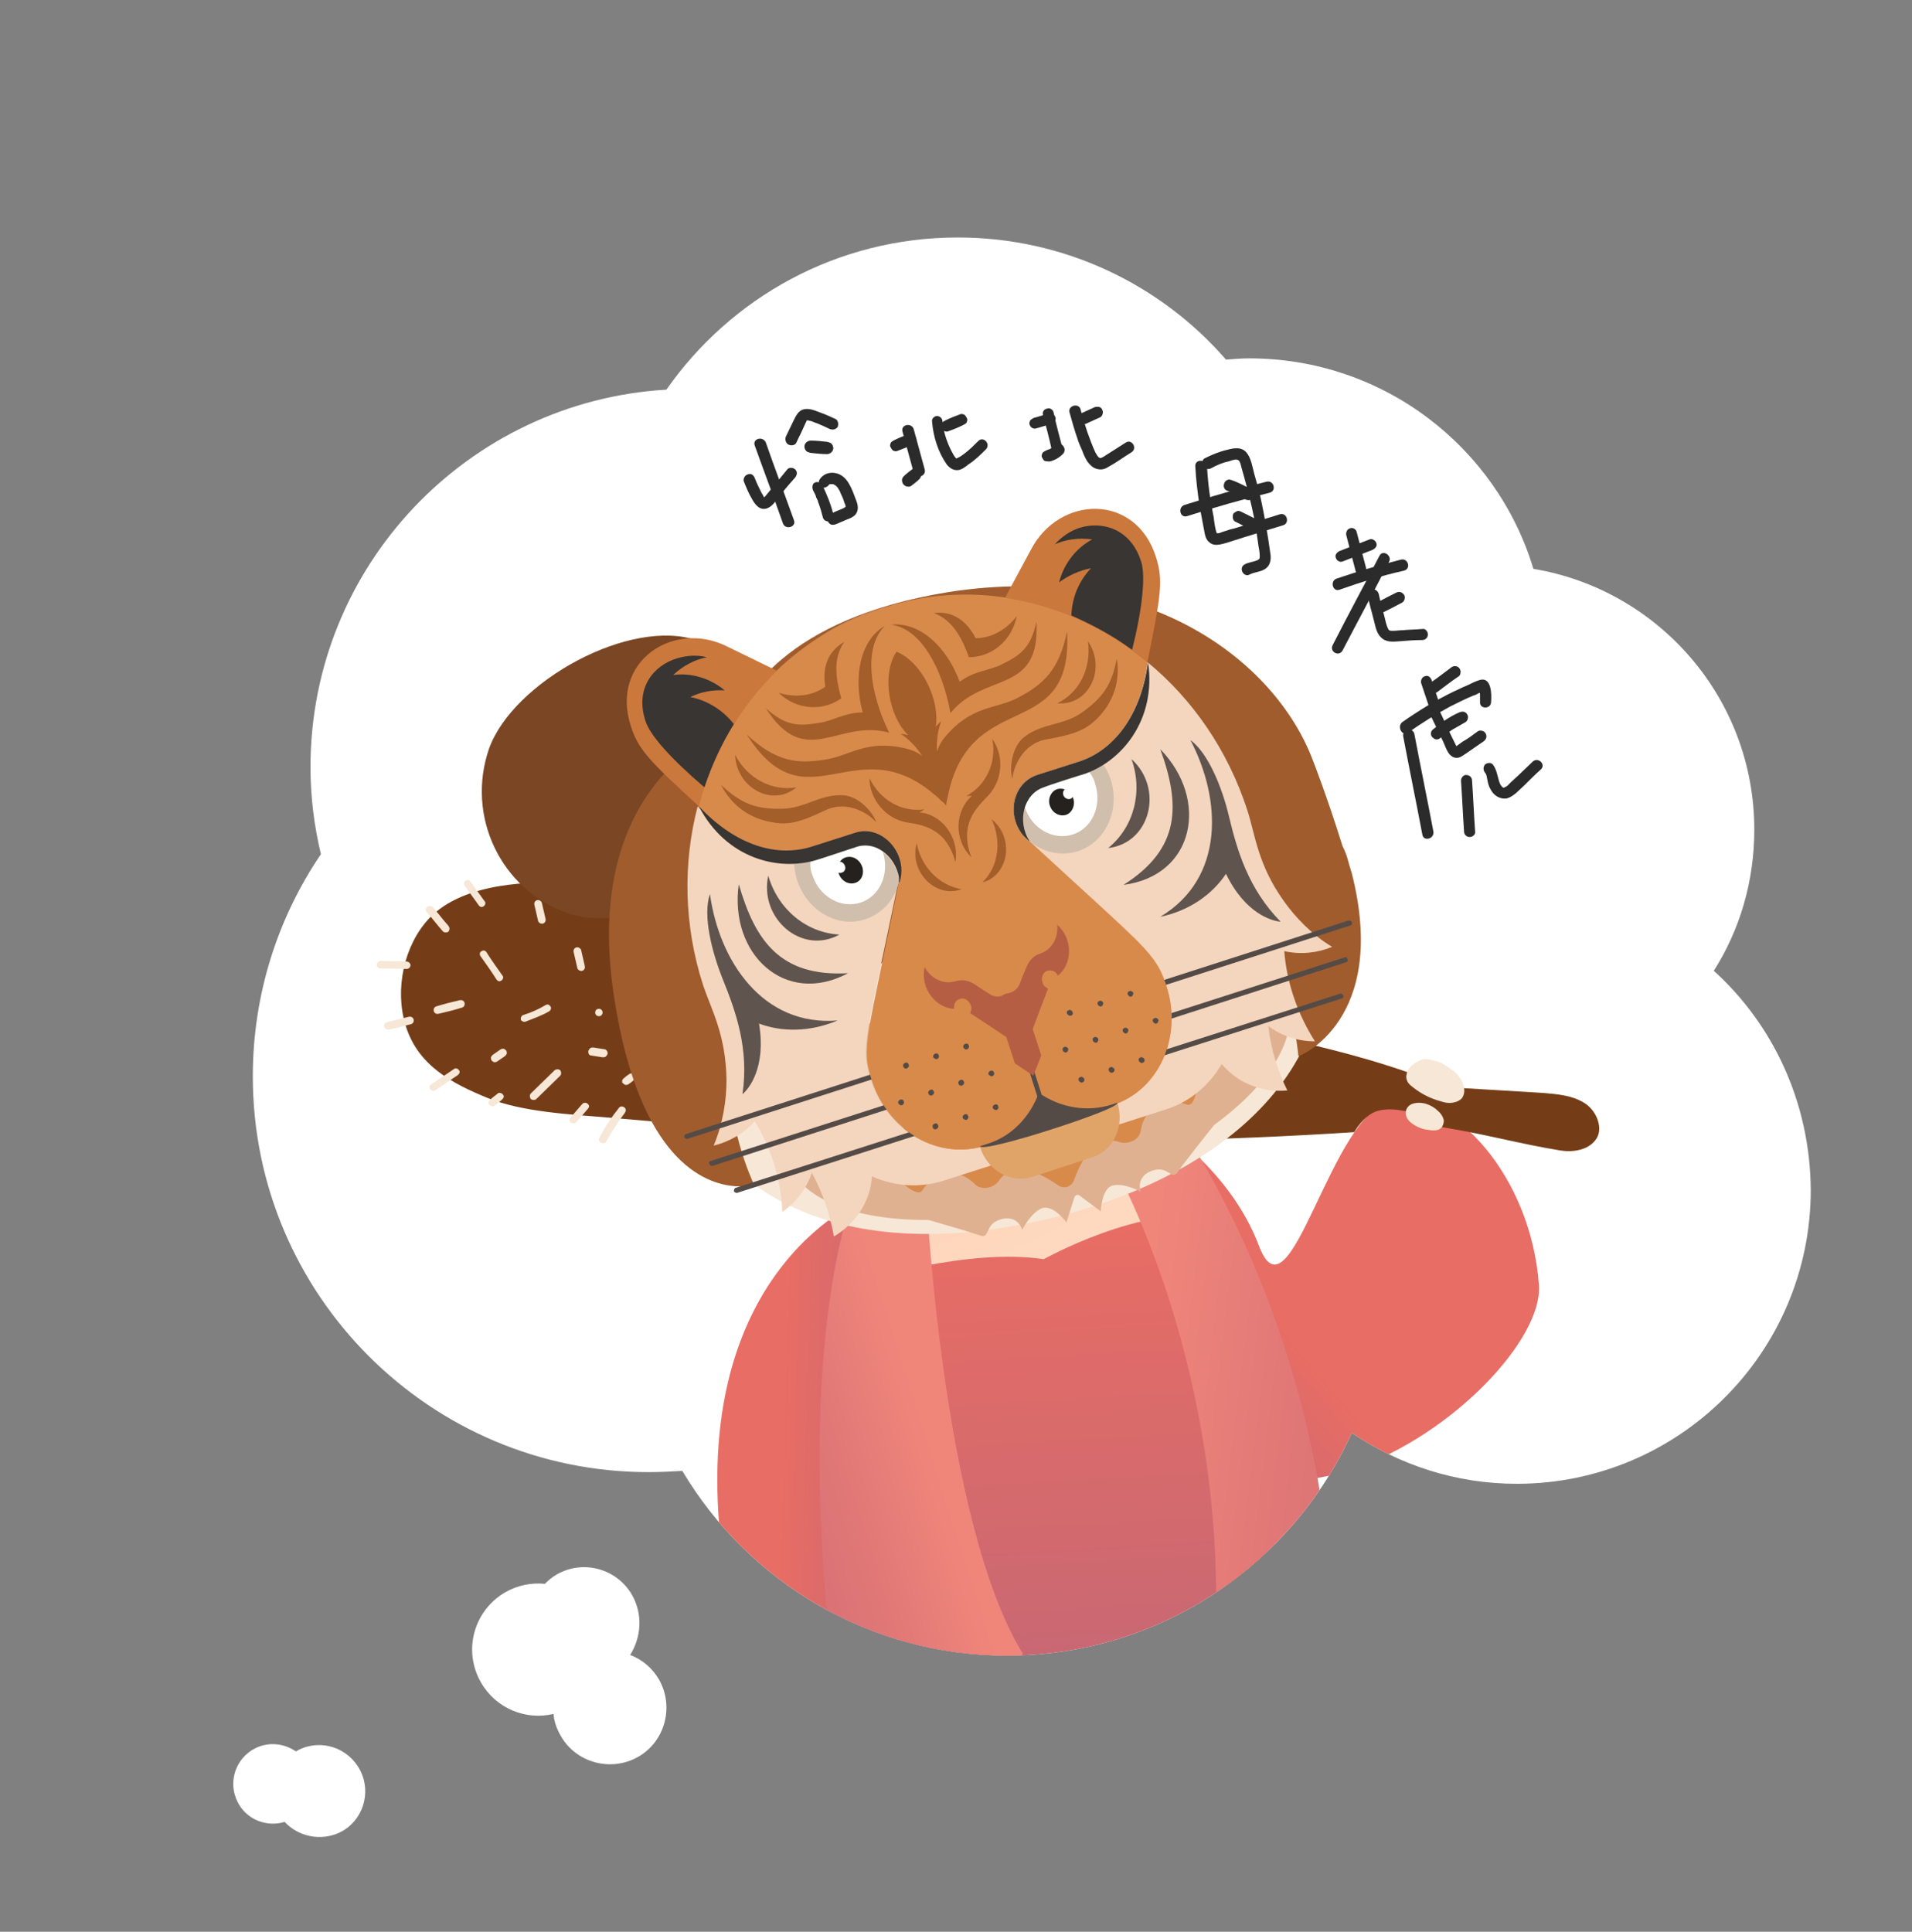 <?xml version="1.0" encoding="utf-8"?>
<!-- Generator: Adobe Illustrator 24.3.0, SVG Export Plug-In . SVG Version: 6.00 Build 0)  -->
<svg version="1.1" id="圖層_5" xmlns="http://www.w3.org/2000/svg" xmlns:xlink="http://www.w3.org/1999/xlink" x="0px" y="0px"
	 viewBox="0 0 311.6 314.8" style="enable-background:new 0 0 311.6 314.8;" xml:space="preserve">
<rect x="0" y="0" width="311.6" height="314.8" fill="#808080" stroke="none"/>
<style type="text/css">
	.st0{clip-path:url(#XMLID_2_);fill:url(#SVGID_1_);}
	.st1{clip-path:url(#XMLID_2_);fill:url(#SVGID_2_);}
	.st2{clip-path:url(#XMLID_2_);}
	.st3{clip-path:url(#XMLID_2_);fill:url(#XMLID_5_);}
	.st4{clip-path:url(#XMLID_2_);fill:url(#SVGID_3_);}
	.st5{clip-path:url(#XMLID_2_);fill:url(#SVGID_4_);}
	.st6{fill:url(#SVGID_5_);}
	.st7{fill:#753D17;}
	.st8{fill:#F7E7D6;}
	.st9{clip-path:url(#SVGID_7_);fill:#E0B190;}
	.st10{clip-path:url(#SVGID_7_);fill:#D88A4B;}
	.st11{clip-path:url(#SVGID_7_);}
	.st12{clip-path:url(#SVGID_7_);fill:#E5D5C5;}
	.st13{clip-path:url(#SVGID_7_);fill:#E0A469;}
	.st14{clip-path:url(#SVGID_7_);fill:#544B47;}
	.st15{clip-path:url(#SVGID_7_);fill:#CB783C;}
	.st16{clip-path:url(#SVGID_7_);fill:#383532;}
	.st17{clip-path:url(#SVGID_7_);fill:#D0BFAD;}
	.st18{clip-path:url(#SVGID_7_);fill:#FFFFFF;}
	.st19{clip-path:url(#SVGID_7_);fill:#24211F;}
	.st20{clip-path:url(#SVGID_7_);fill:#263C5B;}
	.st21{clip-path:url(#SVGID_7_);fill:#5F554E;}
	.st22{clip-path:url(#SVGID_7_);fill:#A45E29;}
	.st23{clip-path:url(#SVGID_7_);fill:#B65E43;}
	.st24{fill:#FFFFFF;}
	.st25{fill:#2B2B2B;}
</style>
<g>
	<g>
		<defs>
			<path id="XMLID_134_" d="M279.3,158.2c4.2-6.6,6.6-14.5,6.6-23c0-21.4-15.6-39.1-36-42.5c-6-19.9-24.5-34.3-46.3-34.3
				c-1.3,0-2.5,0.1-3.8,0.2c-10.6-12.2-26.3-19.9-43.7-19.9c-19.7,0-37,9.8-47.5,24.8c-32.3,1.9-58,28.7-58,61.5
				c0,4.9,0.6,9.6,1.7,14.2c-7,10.3-11.1,22.8-11.1,36.2c0,35.6,28.9,64.5,64.5,64.5c1.9,0,3.7-0.1,5.5-0.2
				c10.7,18,30.4,30.1,52.9,30.1c25,0,46.5-14.9,56.2-36.3c7.7,5.2,16.9,8.3,26.9,8.3c26.4,0,47.9-21.4,47.9-47.9
				C295,179.6,288.9,166.9,279.3,158.2z"/>
		</defs>
		<use xlink:href="#XMLID_134_"  style="overflow:visible;fill:#FFFFFF;"/>
		<clipPath id="XMLID_2_">
			<use xlink:href="#XMLID_134_"  style="overflow:visible;"/>
		</clipPath>
		
			<linearGradient id="SVGID_1_" gradientUnits="userSpaceOnUse" x1="108.031" y1="137.227" x2="118.751" y2="115.138" gradientTransform="matrix(0.912 0.409 -0.409 0.912 144.19 58.516)">
			<stop  offset="0" style="stop-color:#C96873"/>
			<stop  offset="1" style="stop-color:#E86D64"/>
		</linearGradient>
		<path class="st0" d="M187.7,182.6c0,0,12.5,7.2,17.5,20.5c5.1,13.3,11.7-22.2,21.7-23.7c10-1.6,22.6,12.3,23.9,30
			c1.3,17.7-59.2,62.3-65.8-1L187.7,182.6z"/>
		<linearGradient id="SVGID_2_" gradientUnits="userSpaceOnUse" x1="145.167" y1="237.684" x2="127.625" y2="237.197">
			<stop  offset="0" style="stop-color:#C96873"/>
			<stop  offset="1" style="stop-color:#E86D64"/>
		</linearGradient>
		<path class="st1" d="M141.4,195.1c0,0-28.6,10.7-24,55.5c4.5,44.8,32.5,24.7,32.5,24.7L141.4,195.1z"/>
		<g class="st2">
			<defs>
				<path id="XMLID_136_" d="M139.7,195.8c0,0,2,34.3,3.3,39.8s3.1,17.8,35.4,11.7s26.2-22.6,26.2-22.6s-3.3-19.8-11-39.2
					L139.7,195.8z"/>
			</defs>
			
				<linearGradient id="XMLID_3_" gradientUnits="userSpaceOnUse" x1="231.946" y1="367.194" x2="230.322" y2="426.641" gradientTransform="matrix(0.886 -0.463 0.463 0.886 -214.205 -21.032)">
				<stop  offset="0" style="stop-color:#FFD6BB"/>
				<stop  offset="1" style="stop-color:#F7E7D6"/>
			</linearGradient>
			<use xlink:href="#XMLID_136_"  style="overflow:visible;fill:url(#XMLID_3_);"/>
			<clipPath id="XMLID_4_">
				<use xlink:href="#XMLID_136_"  style="overflow:visible;"/>
			</clipPath>
		</g>
		<linearGradient id="XMLID_5_" gradientUnits="userSpaceOnUse" x1="176.724" y1="268.973" x2="172.852" y2="200.234">
			<stop  offset="0" style="stop-color:#C96873"/>
			<stop  offset="1" style="stop-color:#E86D64"/>
		</linearGradient>
		<path id="XMLID_135_" class="st3" d="M140.5,208.8c0,0,17.2-5.5,29.6-3.6c0,0,16-9,28.1-6.9c0,0,9.2,51.1,10.9,61.6
			c1.8,10.5-60.3,16.3-60.3,16.3S141.2,233.8,140.5,208.8z"/>
		<linearGradient id="SVGID_3_" gradientUnits="userSpaceOnUse" x1="104.08" y1="253.792" x2="205.918" y2="221.632">
			<stop  offset="0" style="stop-color:#CC6573"/>
			<stop  offset="0.153" style="stop-color:#D26A74"/>
			<stop  offset="0.349" style="stop-color:#E27977"/>
			<stop  offset="0.477" style="stop-color:#F0867A"/>
		</linearGradient>
		<path class="st4" d="M150.9,193.7c0,0,2.5,54.2,15.8,75.8s0,0,0,0l-7.4,6.7l-23.8-6.7c0,0-6-44.2,3.2-73.7L150.9,193.7z"/>
		<linearGradient id="SVGID_4_" gradientUnits="userSpaceOnUse" x1="269.94" y1="240.829" x2="90.626" y2="218.902">
			<stop  offset="0" style="stop-color:#CC6573"/>
			<stop  offset="0.153" style="stop-color:#D26A74"/>
			<stop  offset="0.349" style="stop-color:#E27977"/>
			<stop  offset="0.477" style="stop-color:#F0867A"/>
		</linearGradient>
		<path class="st5" d="M180.5,188c0,0,17.3,29,17.7,71.3c0.4,42.3,0,0,0,0l2.1,7.2l10.2-9.3l5.4-8.3c0,0-2.9-32.6-22.3-63.5
			L180.5,188z"/>
	</g>
	
		<linearGradient id="SVGID_5_" gradientUnits="userSpaceOnUse" x1="120.002" y1="141.217" x2="120.002" y2="141.217" gradientTransform="matrix(0.985 0.17 -0.17 0.985 52.553 31.976)">
		<stop  offset="0" style="stop-color:#C96873"/>
		<stop  offset="1" style="stop-color:#E86D64"/>
	</linearGradient>
	<path class="st6" d="M146.8,191.6"/>
	<path class="st7" d="M258.3,179.8c-2-1.3-4.5-1.5-6.9-1.7c-4.7-0.3-8.5-0.5-13.3-0.8l-1,2.1c-1.7,0.8-4.9-1.2-4.9-1.2
		s-2.3-1.2-2.5-1.9c-0.2-0.7-0.1-1.5-0.1-1.5c-9.2-3.2-16.3-4.6-25.7-6.9c-18-4.3-36.1-8.6-54.1-12.9c-14.7-3.5-29.4-7-44.3-9.5
		c-8-1.4-16.1-2.4-24.1-1.1c-4.2,0.7-8.6,2.2-11.5,5.3c-4.1,4.4-5.6,11.6-3.8,17.4c2,6.6,7.7,9.5,13.3,11.8
		c5.6,2.3,13.5,2.7,19.5,3.2c43.1,3.8,78,5.2,121.8,2.4c0,0,1.4-2.6,3.6-3.4c3-1,7.1,0.7,7.1,0.7c3.1-0.2,3.7,1.9,3.7,1.9
		c6.9,1.1,12.5,2.7,19.3,3.8c2,0.3,4.4-0.1,5.6-1.7C261.4,184.1,260.3,181.1,258.3,179.8z"/>
	<g>
		<path class="st8" d="M232.6,184.1c-0.9-0.1-1.8-0.5-2.6-1.1s-1.2-1.6-0.7-2.4c0.5-0.9,1.8-1,2.8-0.8c0.8,0.2,1.6,0.6,2.2,1.2
			c0.5,0.4,0.9,1,1,1.6c0,0.6-0.3,1.3-0.9,1.5C233.7,184.3,233.2,184.2,232.6,184.1"/>
	</g>
	<g>
		<path class="st8" d="M234.2,173c-1.5-0.5-2.2-0.6-3.2,0c-1,0.6-1.6,1.1-1.8,2.2c-0.1,0.5,0.1,0.9,0.2,1.1c0.1,0.2,0.3,0.4,0.4,0.5
			c1.5,1.3,3.2,2.2,5.1,2.7c0.6,0.2,1.2,0.3,1.8,0.2s1.2-0.3,1.6-0.8c0.3-0.5,0.4-1,0.3-1.6c-0.2-1.2-0.9-2.2-1.9-2.9
			c-1-0.7-1.6-1.2-2.7-1.5"/>
	</g>
	<g>
		<g>
			<path class="st8" d="M89.8,143c0.3,1.1,0.6,2.2,0.9,3.3c0.1,0.3,0.4,0.5,0.8,0.4c0.3-0.1,0.5-0.4,0.4-0.8
				c-0.3-1.1-0.6-2.2-0.9-3.3c-0.1-0.3-0.4-0.5-0.8-0.4C89.9,142.3,89.7,142.7,89.8,143L89.8,143z"/>
		</g>
	</g>
	<g>
		<g>
			<path class="st8" d="M75.7,144.3c0.8,1.1,1.5,2.1,2.3,3.2c0.2,0.3,0.5,0.4,0.8,0.2c0.3-0.2,0.4-0.6,0.2-0.8
				c-0.8-1.1-1.5-2.1-2.3-3.2c-0.2-0.3-0.5-0.4-0.8-0.2C75.6,143.6,75.5,144,75.7,144.3L75.7,144.3z"/>
		</g>
	</g>
	<g>
		<g>
			<path class="st8" d="M62,157.8c1.4,0,2.8,0.1,4.3,0.1c0.3,0,0.6-0.3,0.6-0.6c0-0.3-0.3-0.6-0.6-0.6c-1.4,0-2.8-0.1-4.3-0.1
				c-0.3,0-0.6,0.3-0.6,0.6C61.4,157.6,61.7,157.8,62,157.8L62,157.8z"/>
		</g>
	</g>
	<g>
		<g>
			<path class="st8" d="M71.5,165.2c1.3-0.3,2.5-0.6,3.8-1c0.3-0.1,0.5-0.4,0.4-0.8c-0.1-0.3-0.4-0.5-0.8-0.4
				c-1.3,0.3-2.5,0.6-3.8,1c-0.3,0.1-0.5,0.4-0.4,0.8C70.8,165.1,71.1,165.3,71.5,165.2L71.5,165.2z"/>
		</g>
	</g>
	<g>
		<g>
			<path class="st8" d="M69.6,148.7c0.9,1,1.7,2.1,2.6,3.1c0.2,0.2,0.7,0.2,0.9,0c0.2-0.3,0.2-0.6,0-0.9c-0.9-1-1.7-2.1-2.6-3.1
				c-0.2-0.2-0.7-0.2-0.9,0C69.3,148.1,69.3,148.4,69.6,148.7L69.6,148.7z"/>
		</g>
	</g>
	<g>
		<g>
			<path class="st8" d="M70.9,177.7c1.2-0.8,2.5-1.7,3.7-2.5c0.3-0.2,0.4-0.6,0.2-0.8c-0.2-0.3-0.6-0.4-0.8-0.2
				c-1.2,0.8-2.5,1.7-3.7,2.5c-0.3,0.2-0.4,0.6-0.2,0.8C70.3,177.7,70.6,177.9,70.9,177.7L70.9,177.7z"/>
		</g>
	</g>
	<g>
		<g>
			<path class="st8" d="M63.4,167.8c1.2-0.3,2.4-0.6,3.6-0.9c0.3-0.1,0.5-0.4,0.4-0.8c-0.1-0.3-0.4-0.5-0.8-0.4
				c-1.2,0.3-2.4,0.6-3.6,0.9c-0.3,0.1-0.5,0.4-0.4,0.8C62.8,167.7,63.1,167.8,63.4,167.8L63.4,167.8z"/>
		</g>
	</g>
	<g>
		<g>
			<path class="st8" d="M78.3,155.8c0.9,1.3,1.8,2.5,2.6,3.8c0.2,0.3,0.5,0.4,0.8,0.2c0.3-0.2,0.4-0.6,0.2-0.8
				c-0.9-1.3-1.8-2.5-2.6-3.8c-0.2-0.3-0.5-0.4-0.8-0.2C78.2,155.1,78.1,155.5,78.3,155.8L78.3,155.8z"/>
		</g>
	</g>
	<g>
		<g>
			<path class="st8" d="M87.1,147.5c0.2,0.9,0.4,1.7,0.6,2.6c0.1,0.3,0.5,0.5,0.8,0.4c0.3-0.1,0.5-0.4,0.4-0.8
				c-0.2-0.9-0.4-1.7-0.6-2.6c-0.1-0.3-0.5-0.5-0.8-0.4C87.2,146.8,87,147.1,87.1,147.5L87.1,147.5z"/>
		</g>
	</g>
	<g>
		<g>
			<path class="st8" d="M85.6,166.5c1.3-0.5,2.7-1,3.9-1.7c0.3-0.2,0.4-0.6,0.2-0.8c-0.2-0.3-0.5-0.4-0.8-0.2
				c-1.2,0.7-2.3,1.2-3.6,1.6c-0.3,0.1-0.5,0.4-0.4,0.8C84.9,166.3,85.3,166.6,85.6,166.5L85.6,166.5z"/>
		</g>
	</g>
	<g>
		<g>
			<path class="st8" d="M93.5,155.2c0.2,0.9,0.4,1.7,0.6,2.6c0.1,0.3,0.5,0.5,0.8,0.4c0.3-0.1,0.5-0.4,0.4-0.8
				c-0.2-0.9-0.4-1.7-0.6-2.6c-0.1-0.3-0.5-0.5-0.8-0.4C93.6,154.5,93.4,154.8,93.5,155.2L93.5,155.2z"/>
		</g>
	</g>
	<g>
		<g>
			<path class="st8" d="M87.4,179.1c1.3-1.3,2.6-2.5,3.9-3.8c0.2-0.2,0.2-0.6,0-0.9c-0.3-0.2-0.6-0.2-0.9,0
				c-1.3,1.3-2.6,2.5-3.9,3.8c-0.2,0.2-0.2,0.6,0,0.9C86.8,179.3,87.2,179.3,87.4,179.1L87.4,179.1z"/>
		</g>
	</g>
	<g>
		<g>
			<path class="st8" d="M81,173c0.4-0.3,0.9-0.6,1.3-0.9c0.1-0.1,0.2-0.2,0.3-0.4c0-0.1,0-0.3-0.1-0.5c-0.1-0.1-0.2-0.2-0.4-0.3
				c-0.2,0-0.3,0-0.5,0.1c-0.4,0.3-0.9,0.6-1.3,0.9c-0.1,0.1-0.2,0.2-0.3,0.4c0,0.1,0,0.3,0.1,0.5c0.1,0.1,0.2,0.2,0.4,0.3
				C80.7,173.1,80.8,173.1,81,173L81,173z"/>
		</g>
	</g>
	<g>
		<g>
			<path class="st8" d="M97.6,165.6c0.8,0,0.8-1.2,0-1.2C96.8,164.4,96.8,165.6,97.6,165.6L97.6,165.6z"/>
		</g>
	</g>
	<g>
		<g>
			<path class="st8" d="M98.8,148.3c0.4-0.9,0.8-1.7,1.1-2.6c0.1-0.2,0.1-0.3,0.1-0.5c0-0.1-0.1-0.3-0.3-0.4
				c-0.3-0.1-0.7-0.1-0.8,0.2c-0.4,0.9-0.8,1.7-1.1,2.6c-0.1,0.2-0.1,0.3-0.1,0.5c0,0.1,0.1,0.3,0.3,0.4
				C98.2,148.7,98.6,148.6,98.8,148.3L98.8,148.3z"/>
		</g>
	</g>
	<g>
		<g>
			<path class="st8" d="M96.6,145.6c0.2-1.1,0.4-2.2,0.6-3.4c0.1-0.3-0.1-0.7-0.4-0.8c-0.3-0.1-0.7,0.1-0.8,0.4
				c-0.2,1.1-0.4,2.2-0.6,3.4c-0.1,0.3,0.1,0.7,0.4,0.8C96.2,146.1,96.6,146,96.6,145.6L96.6,145.6z"/>
		</g>
	</g>
	<g>
		<g>
			<path class="st8" d="M98.8,186c0.9-1.6,1.9-3.2,3-4.6c0.2-0.3,0.3-0.6,0-0.9c-0.2-0.2-0.7-0.3-0.9,0c-1.2,1.5-2.3,3.1-3.2,4.9
				c-0.2,0.3-0.1,0.7,0.2,0.8C98.3,186.4,98.7,186.3,98.8,186L98.8,186z"/>
		</g>
	</g>
	<g>
		<g>
			<path class="st8" d="M93.9,182.9c0.6-0.7,1.2-1.4,1.9-2.2c0.1-0.1,0.2-0.3,0.2-0.4c0-0.2-0.1-0.3-0.2-0.4c-0.2-0.2-0.6-0.3-0.9,0
				c-0.6,0.7-1.2,1.4-1.9,2.2c-0.1,0.1-0.2,0.3-0.2,0.4c0,0.2,0.1,0.3,0.2,0.4C93.2,183.1,93.7,183.1,93.9,182.9L93.9,182.9z"/>
		</g>
	</g>
	<g>
		<g>
			<path class="st8" d="M80.7,180.1c0.4-0.3,0.8-0.6,1.2-1c0.1-0.1,0.2-0.3,0.2-0.4c0-0.2-0.1-0.3-0.2-0.4c-0.1-0.1-0.3-0.2-0.4-0.2
				c-0.1,0-0.1,0-0.2,0c-0.1,0-0.2,0.1-0.3,0.2c-0.4,0.3-0.8,0.6-1.2,1c-0.1,0.1-0.2,0.3-0.2,0.4c0,0.2,0.1,0.3,0.2,0.4
				c0.1,0.1,0.3,0.2,0.4,0.2c0.1,0,0.1,0,0.2,0C80.5,180.2,80.6,180.2,80.7,180.1L80.7,180.1z"/>
		</g>
	</g>
	<g>
		<g>
			<path class="st8" d="M96.3,172c0.6,0.1,1.3,0.2,1.9,0.3c0.2,0,0.3,0,0.5-0.1c0.1-0.1,0.2-0.2,0.3-0.4c0.1-0.3-0.1-0.7-0.4-0.8
				c-0.6-0.1-1.3-0.2-1.9-0.3c-0.2,0-0.3,0-0.5,0.1c-0.1,0.1-0.2,0.2-0.3,0.4C95.8,171.6,96,172,96.3,172L96.3,172z"/>
		</g>
	</g>
	<g>
		<g>
			<path class="st8" d="M102.4,176.7c0.3-0.2,0.6-0.4,0.9-0.7c0.1,0,0.1-0.1,0.2-0.2c0.1-0.1,0.1-0.1,0.1-0.2c0-0.1,0-0.2,0-0.2
				c0-0.1,0-0.2-0.1-0.2c-0.1-0.1-0.2-0.2-0.4-0.3c-0.2,0-0.3,0-0.5,0.1c-0.3,0.2-0.6,0.4-0.9,0.7c-0.1,0-0.1,0.1-0.2,0.2
				c-0.1,0.1-0.1,0.1-0.1,0.2c0,0.1,0,0.2,0,0.2c0,0.1,0,0.2,0.1,0.2c0.1,0.1,0.2,0.2,0.4,0.3C102.1,176.8,102.3,176.8,102.4,176.7
				L102.4,176.7z"/>
		</g>
	</g>
	<g>
		<g>
			<path class="st8" d="M108.5,182.5c0,0.5,0,1,0,1.5c0,0.2,0,0.5-0.1,0.7c0,0.1,0,0.1,0,0.2c0-0.1,0,0,0,0.1c0,0.1,0,0.3-0.1,0.4
				c-0.1,0.3,0.1,0.7,0.4,0.8c0.3,0.1,0.7-0.1,0.8-0.4c0.2-1.1,0.3-2.2,0.2-3.3c0-0.3-0.3-0.6-0.6-0.6
				C108.8,181.9,108.5,182.1,108.5,182.5L108.5,182.5z"/>
		</g>
	</g>
	<g>
		<g>
			<path class="st8" d="M100.9,156.4c0.9,0.9,1.9,1.8,2.8,2.7c0.2,0.2,0.6,0.2,0.9,0c0.2-0.2,0.2-0.6,0-0.9
				c-0.9-0.9-1.9-1.8-2.8-2.7c-0.2-0.2-0.6-0.2-0.9,0C100.7,155.7,100.6,156.1,100.9,156.4L100.9,156.4z"/>
		</g>
	</g>
	<g>
		<g>
			<path class="st8" d="M103.2,167.9c1.3-0.3,2.5-0.7,3.8-1c0.3-0.1,0.5-0.4,0.4-0.8c-0.1-0.3-0.4-0.5-0.8-0.4
				c-1.3,0.3-2.5,0.7-3.8,1c-0.3,0.1-0.5,0.4-0.4,0.8C102.5,167.8,102.8,168,103.2,167.9L103.2,167.9z"/>
		</g>
	</g>
	<g>
		<g>
			<path class="st8" d="M109.2,178.4c0.9-0.7,1.8-1.5,2.7-2.2c0.2-0.2,0.2-0.7,0-0.9c-0.3-0.2-0.6-0.2-0.9,0
				c-0.9,0.7-1.8,1.5-2.7,2.2c-0.2,0.2-0.2,0.7,0,0.9C108.6,178.7,108.9,178.7,109.2,178.4L109.2,178.4z"/>
		</g>
	</g>
	<g>
		<g>
			<path class="st8" d="M117.2,183.9c0.3-0.5,0.6-1,0.9-1.5c0.2-0.3,0.1-0.7-0.2-0.8c-0.3-0.2-0.7-0.1-0.8,0.2
				c-0.3,0.5-0.6,1-0.9,1.5c-0.2,0.3-0.1,0.7,0.2,0.8C116.6,184.3,117,184.2,117.2,183.9L117.2,183.9z"/>
		</g>
	</g>
	<g>
		<defs>
			<path id="XMLID_133_" d="M113.7,104.4c10.9,3.9,16.6,15.9,12.7,26.8s-23,21.5-33.9,17.6C81.6,145,75.9,133,79.7,122
				C83.6,111.1,102.8,100.5,113.7,104.4z"/>
		</defs>
		<use xlink:href="#XMLID_133_"  style="overflow:visible;fill:#7A4623;"/>
		<clipPath id="XMLID_6_">
			<use xlink:href="#XMLID_133_"  style="overflow:visible;"/>
		</clipPath>
	</g>
	<g>
		<defs>
			<path id="XMLID_132_" d="M213.8,144c8.8,27.6-12.8,47.5-42.9,54.6c-30.4,7.2-56.2-0.8-63-29.5c-5.8-24.6,13.2-50.1,42.4-57
				C179.5,105.2,206.1,120,213.8,144"/>
		</defs>
		<use xlink:href="#XMLID_132_"  style="overflow:visible;fill:#F7E7D6;"/>
		<clipPath id="XMLID_7_">
			<use xlink:href="#XMLID_132_"  style="overflow:visible;"/>
		</clipPath>
	</g>
	<g>
		<defs>
			<path id="XMLID_48_" d="M220.3,142.3C220.3,142.3,220.2,142.2,220.3,142.3c-0.3-0.9-0.5-1.7-0.7-2.4c-0.2-0.7-0.5-1.4-0.8-2
				c-2.6-8.3-4.8-13.9-4.8-13.9c-6.1-16.3-27.2-32.6-59.5-27.5c-26.7,4.3-33.5,17.3-35.1,21.8c-4.5,1.4-8,3.9-10.7,7.3
				c-6,6.3-11.5,17.4-8.7,36.4c0.6,3.9,1.3,7.3,2.1,10.2c5.5,20.1,15.6,21.4,19.4,21.1l0,0c0.9-0.1,1.4-0.2,1.4-0.2
				s-5.3-11.1-3.7-21.4l0,0c21.4-5.5,37.7-30,37.7-30c2.3,4.5-1.2,9.8-1.2,9.8c11.1-4.5,12-20.3,12-20.3c13.8-7.7,25.3,2.4,25.3,2.4
				s4.9,3.2,9.9,12.2c0.2,0.4,0.4,0.8,0.6,1.2c0,0,7,13.4,8.1,25.1C211.7,172.2,226.4,166.3,220.3,142.3z"/>
		</defs>
		<use xlink:href="#XMLID_48_"  style="overflow:visible;fill:#A05C2D;"/>
		<clipPath id="XMLID_8_">
			<use xlink:href="#XMLID_48_"  style="overflow:visible;"/>
		</clipPath>
	</g>
	<g>
		<defs>
			
				<rect id="SVGID_6_" x="98.3" y="81.8" transform="matrix(0.952 -0.306 0.306 0.952 -36.073 55.131)" width="119.2" height="121.6"/>
		</defs>
		<clipPath id="SVGID_7_">
			<use xlink:href="#SVGID_6_"  style="overflow:visible;"/>
		</clipPath>
		<path class="st9" d="M209.8,162.5c-3.4-10.5-24.4-13.2-47-5.9c-22.6,7.3-38.1,21.7-34.7,32.2c2.1,6.6,11.2,10.1,23.2,10
			c2.1,0.6,6.9,2,8.3,2.5c1.9,0.7,0.7-1.8,3.5-2.6c2.8-0.8,3.5,1.7,3.5,1.7s1.4-2.8,3.2-3.5c1.8-0.7,4,2.3,4,2.3l1.3-4.1
			c0.1-0.3,0.5-0.5,0.8-0.3l3.5,2.6c0,0,0.1-3.7,1.9-4.2c1.9-0.5,4.6,1,4.6,1s-0.9-2.4,1.8-3.4c2.8-1,3.2,1.8,4.3,0.1
			c1.1-1.6,5.4-7,5.9-7.6C207.1,176.6,211.8,168.8,209.8,162.5"/>
		<path class="st10" d="M192.3,169.6c-10.2,2-22,6.9-23.5,7.5c-0.1,0-0.2,0.1-0.3,0.1c-1.6,0.4-14,3.2-23.5,7.6
			c-5.8,2.6-7,6.1-6.9,8.5c0,1.4,1.1-0.8,2.6-1.5c0.7-0.3,1.6-0.7,2.7-0.8c1-0.2,1.7,0.2,2.4,0.7c1,0.9,3.7,3.5,4.5,2.3
			c0.5-0.8,1.2-1.5,2.2-2c2.8-1.5,4.9-0.5,6.4,1c1,1,3,0.7,3.9-0.6c0.4-0.6,0.9-1,1.6-1.4c2.4-1.3,6,0.7,8.1,2.2
			c0.9,0.6,2.1,0.2,2.5-0.8c0.9-2.5,2.7-6.2,5.3-6.5c0.8-0.1,1.5,0,2.1,0.2c1.5,0.5,3.3-0.4,3.5-1.8c0.3-2.1,1.5-4.1,4.6-4.6
			c1.1-0.2,2.1,0,2.9,0.3c1.4,0.5,1.7-3,2-4.4c0.2-0.8,0.6-1.6,1.5-2c1-0.5,1.9-0.7,2.7-0.9c1.6-0.3,4.1,0.7,3.3-0.4
			C201.5,170.5,198.5,168.4,192.3,169.6"/>
		<g class="st11">
			<defs>
				<path id="XMLID_36_" d="M169.3,178.2c3.5,2.4,7.9,3.2,12,1.9c7.5-2.4,11.5-11.1,8.8-19.4c-1.8-5.5-3.2-6-22.5-23.8
					c0.1,0.1,0.1,0.1,0.2,0.2c-0.1-0.1-0.1-0.2-0.2-0.3l-0.1,0.1c-3.6-3-2.9-9.2,1.4-10.6l6.9-2.2c5.6-1.8,10-7.3,11.2-16.2
					c7.3,6,13.1,14.3,16.3,24.2c1.3,4.1,1.7,8.8,5.9,14.7l0,0c1.9,2.7,4.7,5.6,7.9,7.5c-2.4,1-5.1,1.3-7.8,0.7
					c0.4,5.2,2.2,10.3,5,14.7c-2.8,0-5.5-0.9-7.6-2.5c0.4,3.7,1.5,7.3,3.1,10.5c-2,0.2-4-0.1-5.8-0.8c-1.9-0.7-3.5-1.9-4.9-3.5
					c-2.1,3.6-5.3,6.2-9.1,7.4l-36.2,11.6c-3.8,1.2-7.9,1-11.7-0.7c-0.1,2.1-0.8,4-1.9,5.7c-1.1,1.7-2.6,3.1-4.3,4.1
					c-0.6-3.5-1.8-7.1-3.6-10.4c-0.8,2.5-2.5,4.8-4.8,6.4c-0.2-5.2-1.8-10.4-4.5-14.8c-1.8,2.1-4.3,3.4-6.7,4
					c1.5-3.5,2.1-7.4,2.1-10.7l0,0c-0.1-7.3-2.4-11.3-3.8-15.4c-3.2-9.9-3.3-20-0.9-29.2c6.2,6.5,12.9,8.4,18.5,6.6l6.9-2.2
					c4.4-1.4,8.5,3.2,7.3,7.8l-0.1-0.1c0,0.1,0,0.2,0,0.4c0-0.1,0.1-0.2,0.1-0.2c-5.3,25.7-6.2,26.9-4.4,32.4
					c2.7,8.3,10.9,13,18.5,10.6C164.7,185.3,167.8,182.1,169.3,178.2"/>
			</defs>
			<use xlink:href="#XMLID_36_"  style="overflow:visible;fill:#F4D5BD;"/>
			<clipPath id="XMLID_9_">
				<use xlink:href="#XMLID_36_"  style="overflow:visible;"/>
			</clipPath>
		</g>
		<path class="st12" d="M143.8,99c0.1,0,0.2-0.1,0.2-0.1c4-1.3,8.1-2,12.2-2.1c-4,0.1-8.1,0.8-12.1,2.1C144,99,143.9,99,143.8,99
			c-0.1,0.1-0.2,0.1-0.3,0.1c-4,1.3-7.7,3.1-11,5.4c3.4-2.3,7.1-4.1,11.1-5.4C143.7,99.1,143.8,99.1,143.8,99"/>
		<path class="st13" d="M169.3,178.2c3.9,2.6,8.6,3.2,12.8,1.5c1.2,3.8-0.6,7.8-4.1,8.9l-9.8,3.2c-3.5,1.1-7.3-1.1-8.5-4.9
			C164.2,185.8,167.6,182.5,169.3,178.2"/>
		<path class="st14" d="M220.3,150.3c0.1,0.2,0,0.5-0.2,0.5l-30.1,9.7c-0.1-0.3-0.2-0.5-0.3-0.8l30.1-9.7
			C220,150,220.3,150.1,220.3,150.3"/>
		<path class="st14" d="M111.5,185.3c0.1,0.2,0.3,0.3,0.5,0.3l30.1-9.7c-0.1-0.3-0.2-0.5-0.2-0.8l-30.1,9.7
			C111.6,184.8,111.5,185.1,111.5,185.3"/>
		<path class="st14" d="M219.6,156.3c0.1,0.2,0,0.5-0.2,0.5l-28.5,9.2c0-0.3,0-0.6,0-0.9l28.3-9.1
			C219.3,155.9,219.5,156,219.6,156.3"/>
		<path class="st14" d="M115.6,189.7c0.1,0.2,0.3,0.3,0.5,0.3l28.5-9.2c-0.2-0.2-0.3-0.5-0.5-0.7l-28.3,9.1
			C115.6,189.2,115.5,189.5,115.6,189.7"/>
		<path class="st14" d="M218.9,162.2c0.1,0.2,0,0.5-0.2,0.5l-29,9.3c0.1-0.3,0.3-0.7,0.4-1l28.4-9.1
			C218.6,161.9,218.8,162,218.9,162.2"/>
		<path class="st14" d="M119.6,194.1c0.1,0.2,0.3,0.3,0.5,0.3l29-9.3c-0.3-0.2-0.6-0.4-0.9-0.6l-28.4,9.1
			C119.7,193.7,119.6,193.9,119.6,194.1"/>
		<g class="st11">
			<defs>
				<path id="XMLID_35_" d="M143.8,99.1c0.1,0,0.2-0.1,0.3-0.1c15.1-4.9,31-1,42.9,8.9c0,0,0,0,0,0c-1.2,8.9-5.6,14.4-11.2,16.2
					l-6.9,2.2c-4.4,1.4-5,7.6-1.4,10.6l0.1-0.1c0.1,0.1,0.1,0.2,0.2,0.3c-0.1-0.1-0.1-0.1-0.2-0.2c19.3,17.8,20.7,18.3,22.5,23.8
					c2.7,8.3-1.3,17-8.8,19.4c-4.1,1.3-8.5,0.5-12-1.9c-1.5,4-4.5,7.2-8.7,8.5c-7.5,2.4-15.8-2.3-18.5-10.6
					c-1.8-5.5-0.8-6.7,4.4-32.4c0,0.1,0,0.2-0.1,0.2c0-0.1,0-0.2,0-0.4l0.1,0.1c1.2-4.6-3-9.2-7.3-7.8l-6.9,2.2
					c-5.6,1.8-12.4-0.1-18.5-6.6c0,0,0,0,0,0c3.9-15,14.6-27.4,29.7-32.2C143.6,99.1,143.7,99.1,143.8,99.1"/>
			</defs>
			<use xlink:href="#XMLID_35_"  style="overflow:visible;fill:#D88A4B;"/>
			<clipPath id="XMLID_10_">
				<use xlink:href="#XMLID_35_"  style="overflow:visible;"/>
			</clipPath>
		</g>
		<path class="st10" d="M180.2,103.1c0.5,0.3,1,0.6,1.5,0.9C181.2,103.7,180.7,103.4,180.2,103.1"/>
		<path class="st10" d="M116.7,123.5c-0.2,0.5-0.5,1.1-0.7,1.6C116.2,124.6,116.4,124,116.7,123.5"/>
		<path class="st10" d="M166.6,97.9l-0.1,0.1C166.5,97.9,166.5,97.9,166.6,97.9C166.5,97.8,166.6,97.9,166.6,97.9"/>
		<path class="st10" d="M124.7,111.3l0.1,0.1C124.8,111.4,124.7,111.3,124.7,111.3C124.7,111.3,124.7,111.3,124.7,111.3"/>
		<path class="st10" d="M186.7,110.2c0.1-0.5,0.2-0.9,0.3-1.4L186.7,110.2L186.7,110.2z"/>
		<path class="st10" d="M115.6,133.1c-0.3-0.3-0.7-0.6-1-1L115.6,133.1L115.6,133.1z"/>
		<path class="st15" d="M188.4,90.8c1.2,3.8,0.8,6.2-1.4,17.1c-6.7-5.6-14.8-9.2-23.2-10.5l4.2-7.8
			C172.6,80.7,185.1,80.3,188.4,90.8"/>
		<path class="st15" d="M102.8,118.3c1.2,3.8,2.9,5.6,11.1,13.1c2.2-8.5,6.6-16.1,12.7-22.1l-8-3.9
			C109.8,100.9,99.4,107.8,102.8,118.3"/>
		<path class="st16" d="M186,91.6c0.7,2.3,0.2,7.5-1.5,14.3c-3.1-2.3-6.5-4.1-9.9-5.6c0.1-3,1.3-5.7,3.2-7.7c-2,0.4-3.7,1.2-5.2,2.3
			c0.8-3.1,2.8-5.6,5.4-7c-2.2-0.3-4.3,0-6.1,0.8c1.1-1.2,2.5-2.2,4.1-2.7C179.6,84.9,184.3,86.1,186,91.6"/>
		<path class="st16" d="M105.2,117.5c0.7,2.3,4.2,6.2,9.6,10.8c1.2-3.6,2.8-7.1,4.8-10.3c-1.8-2.3-4.4-3.9-7.1-4.4
			c1.8-0.9,3.7-1.2,5.6-1.1c-2.4-2-5.5-2.9-8.4-2.5c1.6-1.5,3.5-2.5,5.5-2.9c-1.6-0.4-3.3-0.3-4.9,0.2
			C106.6,108.4,103.4,112.1,105.2,117.5"/>
		<path class="st14" d="M169.3,178.1c3.5,2.4,7.8,3.2,11.9,1.9c0.3-0.1,0.6-0.2,0.9-0.3c0.2,0.6-5.3,2.6-10.9,4.4
			c-5.6,1.8-11.3,3.3-11.5,2.7c0.3-0.1,0.6-0.2,0.9-0.3C164.8,185.3,167.8,182.1,169.3,178.1"/>
		<path class="st17" d="M181,127c1.6,5-0.8,10.2-5.3,11.7c-2.8,0.9-5.8,0.2-8-1.7c-1.1-1.7-1.3-3.8-0.7-5.6c0.5-1.4,1.5-2.6,3-3.1
			c1.3-0.4,6.3-2,6.4-2.1c0.4-0.1,0.7-0.2,1.1-0.4c0.8-0.3,1.6-0.7,2.3-1.2C180.3,125.3,180.7,126.1,181,127"/>
		<path class="st17" d="M129.9,143.4c1.6,5,6.6,7.9,11.1,6.4c2.8-0.9,4.8-3.2,5.5-6.1c-0.1-2-1.2-3.8-2.7-4.9
			c-1.2-0.9-2.8-1.3-4.3-0.8c-1.3,0.4-6.3,2-6.4,2.1c-0.4,0.1-0.7,0.2-1.1,0.3c-0.8,0.2-1.7,0.3-2.6,0.4
			C129.5,141.6,129.6,142.5,129.9,143.4"/>
		<path class="st18" d="M178.5,127.8c1.1,3.5-0.5,7.2-3.7,8.2c-3.2,1-6.7-1-7.8-4.5c0,0,0-0.1,0-0.1c0.5-1.4,1.5-2.6,3-3.1
			c1.3-0.4,6.3-2,6.4-2.1c0.4-0.1,0.7-0.2,1.1-0.4C178,126.4,178.3,127,178.5,127.8"/>
		<path class="st18" d="M132.4,142.6c1.1,3.5,4.6,5.5,7.8,4.5c3.2-1,4.8-4.7,3.7-8.2c0,0,0-0.1,0-0.1c-1.2-0.9-2.8-1.3-4.3-0.8
			c-1.3,0.4-6.3,2-6.4,2.1c-0.4,0.1-0.7,0.2-1.1,0.3C132,141.1,132.1,141.9,132.4,142.6"/>
		<path class="st19" d="M174.9,130.1c0.4,1.1-0.2,2.4-1.2,2.7c-1,0.3-2.2-0.3-2.6-1.5c-0.4-1.1,0.2-2.4,1.2-2.7
			S174.6,128.9,174.9,130.1"/>
		<path class="st19" d="M136.7,142.4c0.4,1.1,1.5,1.8,2.6,1.5s1.6-1.5,1.2-2.7c-0.4-1.1-1.5-1.8-2.6-1.5
			C136.8,140,136.3,141.2,136.7,142.4"/>
		<path class="st20" d="M167.5,136.7c0.1,0.1,0.1,0.2,0.2,0.3c-0.1-0.1-0.1-0.1-0.2-0.2l0,0L167.5,136.7z"/>
		<path class="st20" d="M146.5,143.5c0,0.1,0,0.2,0,0.4c0-0.1,0.1-0.2,0.1-0.2l0-0.1L146.5,143.5z"/>
		<path class="st20" d="M170.6,128l-0.6,0.2c0.1,0,0.2-0.1,0.3-0.1C170.4,128.1,170.5,128.1,170.6,128"/>
		<path class="st20" d="M139,138.2l0.6-0.2c-0.1,0-0.2,0.1-0.3,0.1C139.2,138.2,139.1,138.2,139,138.2"/>
		<path class="st18" d="M174.9,129.1c0.2,0.5-0.1,1-0.5,1.1c-0.4,0.1-0.9-0.1-1.1-0.6c-0.2-0.5,0.1-1,0.5-1.1
			C174.2,128.4,174.7,128.7,174.9,129.1"/>
		<path class="st18" d="M136.1,141.6c0.2,0.5,0.6,0.8,1.1,0.6c0.4-0.1,0.7-0.6,0.5-1.1c-0.2-0.5-0.6-0.8-1.1-0.6
			C136.2,140.6,136,141.1,136.1,141.6"/>
		<path class="st14" d="M167.7,173.3c0.2-0.1,0.4,0,0.5,0.2l2.8,8.8c0.1,0.2,0,0.4-0.2,0.5c-0.2,0.1-0.4,0-0.5-0.2l-2.8-8.8
			C167.4,173.6,167.5,173.4,167.7,173.3"/>
		<path class="st14" d="M173.8,171.5c-0.2,0.1-0.5-0.1-0.6-0.3c-0.1-0.3,0-0.5,0.3-0.6c0.2-0.1,0.5,0.1,0.6,0.3
			C174.1,171.2,174,171.4,173.8,171.5"/>
		<path class="st14" d="M161.7,175.4c0.2-0.1,0.4-0.3,0.3-0.6c-0.1-0.3-0.3-0.4-0.6-0.3c-0.2,0.1-0.4,0.3-0.3,0.6
			C161.3,175.3,161.5,175.4,161.7,175.4"/>
		<path class="st14" d="M178.7,169.9c-0.2,0.1-0.5-0.1-0.6-0.3c-0.1-0.3,0-0.5,0.3-0.6c0.2-0.1,0.5,0.1,0.6,0.3
			C179,169.6,178.9,169.9,178.7,169.9"/>
		<path class="st14" d="M156.8,176.9c0.2-0.1,0.4-0.3,0.3-0.6c-0.1-0.3-0.3-0.4-0.6-0.3c-0.2,0.1-0.4,0.3-0.3,0.6
			C156.3,176.9,156.6,177,156.8,176.9"/>
		<path class="st14" d="M183.6,168.4c-0.2,0.1-0.5-0.1-0.6-0.3c-0.1-0.3,0-0.5,0.3-0.6c0.2-0.1,0.5,0.1,0.6,0.3
			C183.9,168,183.8,168.3,183.6,168.4"/>
		<path class="st14" d="M151.9,178.5c0.2-0.1,0.4-0.3,0.3-0.6c-0.1-0.3-0.3-0.4-0.6-0.3c-0.2,0.1-0.4,0.3-0.3,0.6
			C151.4,178.5,151.7,178.6,151.9,178.5"/>
		<path class="st14" d="M188.5,166.8c-0.2,0.1-0.5-0.1-0.6-0.3c-0.1-0.3,0-0.5,0.3-0.6c0.2-0.1,0.5,0.1,0.6,0.3
			C188.8,166.4,188.7,166.7,188.5,166.8"/>
		<path class="st14" d="M147,180.1c0.2-0.1,0.4-0.3,0.3-0.6c-0.1-0.3-0.3-0.4-0.6-0.3c-0.2,0.1-0.4,0.3-0.3,0.6
			C146.5,180,146.8,180.2,147,180.1"/>
		<path class="st14" d="M174.5,165.5c-0.2,0.1-0.5-0.1-0.6-0.3c-0.1-0.3,0-0.5,0.3-0.6c0.2-0.1,0.5,0.1,0.6,0.3
			C174.9,165.2,174.8,165.5,174.5,165.5"/>
		<path class="st14" d="M157.6,171c0.2-0.1,0.4-0.3,0.3-0.6c-0.1-0.3-0.3-0.4-0.6-0.3c-0.2,0.1-0.4,0.3-0.3,0.6
			C157.1,170.9,157.4,171.1,157.6,171"/>
		<path class="st14" d="M179.5,164c-0.2,0.1-0.5-0.1-0.6-0.3c-0.1-0.3,0-0.5,0.3-0.6c0.2-0.1,0.5,0.1,0.6,0.3
			C179.8,163.6,179.7,163.9,179.5,164"/>
		<path class="st14" d="M152.7,172.6c0.2-0.1,0.4-0.3,0.3-0.6c-0.1-0.3-0.3-0.4-0.6-0.3c-0.2,0.1-0.4,0.3-0.3,0.6
			C152.2,172.5,152.5,172.6,152.7,172.6"/>
		<path class="st14" d="M184.4,162.4c-0.2,0.1-0.5-0.1-0.6-0.3c-0.1-0.3,0-0.5,0.3-0.6c0.2-0.1,0.5,0.1,0.6,0.3
			C184.7,162,184.6,162.3,184.4,162.4"/>
		<path class="st14" d="M147.8,174.1c0.2-0.1,0.4-0.3,0.3-0.6c-0.1-0.3-0.3-0.4-0.6-0.3c-0.2,0.1-0.4,0.3-0.3,0.6
			C147.3,174.1,147.6,174.2,147.8,174.1"/>
		<path class="st14" d="M176.4,176.4c-0.2,0.1-0.5-0.1-0.6-0.3c-0.1-0.3,0-0.5,0.3-0.6c0.2-0.1,0.5,0.1,0.6,0.3
			C176.8,176,176.7,176.3,176.4,176.4"/>
		<path class="st14" d="M162.4,180.9c0.2-0.1,0.4-0.3,0.3-0.6c-0.1-0.3-0.3-0.4-0.6-0.3c-0.2,0.1-0.4,0.3-0.3,0.6
			C161.9,180.8,162.2,180.9,162.4,180.9"/>
		<path class="st14" d="M181.3,174.8c-0.2,0.1-0.5-0.1-0.6-0.3c-0.1-0.3,0-0.5,0.3-0.6c0.2-0.1,0.5,0.1,0.6,0.3
			C181.7,174.4,181.6,174.7,181.3,174.8"/>
		<path class="st14" d="M157.5,182.5c0.2-0.1,0.4-0.3,0.3-0.6c-0.1-0.3-0.3-0.4-0.6-0.3c-0.2,0.1-0.4,0.3-0.3,0.6
			C157,182.4,157.3,182.5,157.5,182.5"/>
		<path class="st14" d="M186.2,173.2c-0.2,0.1-0.5-0.1-0.6-0.3c-0.1-0.3,0-0.5,0.3-0.6c0.2-0.1,0.5,0.1,0.6,0.3
			C186.6,172.9,186.5,173.1,186.2,173.2"/>
		<path class="st14" d="M152.6,184c0.2-0.1,0.4-0.3,0.3-0.6c-0.1-0.3-0.3-0.4-0.6-0.3c-0.2,0.1-0.4,0.3-0.3,0.6
			C152.1,184,152.3,184.1,152.6,184"/>
		<path class="st16" d="M187.1,107.9c1.4,9.5-4.4,16.3-10.6,18.3c-0.1,0-5.2,1.6-6.4,2.1c-3.3,1.1-4.4,5.6-2.3,8.8
			c-3.9-2.9-3.3-9.3,1.2-10.8l6.9-2.2C181.4,122.3,185.9,116.8,187.1,107.9"/>
		<path class="st16" d="M113.9,131.4c4.4,8.5,13,10.7,19.3,8.7c0.1,0,5.2-1.7,6.4-2.1c3.4-1.1,6.8,2,7,5.8c1.5-4.6-2.8-9.5-7.2-8.1
			l-6.9,2.2C126.8,139.8,120,137.9,113.9,131.4"/>
		<path class="st21" d="M167.7,137c-0.6-0.4-1-0.9-1.4-1.5C166.7,136.1,167.2,136.5,167.7,137C167.7,137,167.7,137,167.7,137"/>
		<path class="st21" d="M146.5,143.8c0.2-0.7,0.3-1.3,0.3-2c0,0.6-0.1,1.3-0.3,1.9C146.5,143.8,146.5,143.8,146.5,143.8"/>
		<path class="st22" d="M176.2,116.2c-3.1,2.1-6.4,1.6-9.4,4c-1.8,1.5-2.4,4.9-1.8,6.7c0.1-1.6,1.5-5.7,5.5-6.4
			c4.5-0.8,6.4-1.5,8.3-3.4c2.7-2.7,3.8-6.2,3.2-9.8C181.2,111.7,179.6,113.8,176.2,116.2"/>
		<path class="st22" d="M127.5,131.8c3.8-0.1,6.1-2.4,9.9-2.2c2.4,0.1,4.8,2.6,5.4,4.4c-1-1.2-4.5-3.7-8.2-2c-4.2,2-6.1,2.5-8.7,2
			c-3.8-0.6-6.7-2.8-8.4-6.1C120.9,131.1,123.4,131.9,127.5,131.8"/>
		<path class="st22" d="M154.2,131.3c0-0.4,0.1-0.8,0.2-1.2c0.1-0.5,0.2-0.9,0.3-1.4c4.1-16.6,20.2-7.7,19.2-25.8
			c-1.3,6.4-4,8.7-8,10.8c-3.6,1.9-7.5,1.2-11.8,6.3c-0.6,0.7-1.1,1.5-1.4,2.5c-0.1-1.7,0.1-3.4,0.7-5c-0.3,0.3-0.6,0.6-0.9,0.9
			c0.7-4.2-2.2-10.5-6.4-12.2c-2.5,3.8-1.2,10.6,1.9,13.6c-0.4-0.1-0.8-0.2-1.2-0.2c1.4,0.9,2.6,2.2,3.5,3.6c-0.9-0.7-1.8-1-2.6-1.2
			c-6.5-1.6-9.2,1.2-13.3,1.8c-4.4,0.7-7.9,0.4-12.7-4.1c9.7,15.3,17.6-1.3,30.6,9.8c0.4,0.3,0.7,0.6,1.1,1
			C153.7,130.7,154,131,154.2,131.3"/>
		<path class="st22" d="M154.9,116.2c5.5-6.8,14.7-2.9,14-14.9c-0.9,4.5-2.9,5.6-5.7,7c-2,1-4.4,1-6.8,2.8
			c-2.1-5.7-6.5-9.8-11.2-9.3C150.1,102.4,153.6,109,154.9,116.2"/>
		<path class="st22" d="M144.9,119.4c-8.4-2.3-13.6,6.2-20.1-4c3.4,3.1,5.6,2.9,8.7,2.4c2.2-0.3,4.2-1.7,7.1-1.7
			c-1.6-5.8-0.4-11.8,3.6-14.1C140.7,105.5,141.7,112.8,144.9,119.4"/>
		<path class="st22" d="M177.3,104.5c0.6,4.4-1.4,8.4-5,10.1C177.4,115.1,180.4,109,177.3,104.5"/>
		<path class="st22" d="M119.8,123c2,3.9,6.1,6,10,5.3C125.9,131.6,120,128.4,119.8,123"/>
		<path class="st22" d="M160.1,143.8c4.3-1.1,5.3-7.3,1.5-10.3C163.3,137.1,162.7,141.3,160.1,143.8"/>
		<path class="st22" d="M156.7,144.9c-4.2,1.6-8.6-2.9-7.3-7.5C150.1,141.3,153.1,144.3,156.7,144.9"/>
		<path class="st22" d="M157.5,129.7c0.3,0,0.6,0,0.9,0c-2.7,2.3-3.1,7-0.1,10c-2.1-5.5,1-8.2,2.7-10c2.4-2.5,2.7-6.5,0.7-9.3
			C162.5,124.2,160.7,128,157.5,129.7"/>
		<path class="st22" d="M150.6,131.9c-0.2,0.2-0.5,0.4-0.8,0.5c3.5,0.2,6.6,3.9,5.9,8.1c-1.5-5.7-5.6-6.1-8-6.5
			c-3.4-0.6-6-3.8-6-7.2C143.4,130.4,147,132.4,150.6,131.9"/>
		<path class="st22" d="M157.9,107.1c3.6,0,7-2.6,7.8-6.7c-1.6,2.1-4,3.6-6.7,3.6c-1.4-2.7-3.6-4.5-6.8-4.1
			C155.4,101.1,156.9,104.3,157.9,107.1"/>
		<path class="st22" d="M137.1,113.8c-2.9,2.1-7.2,2-10.2-0.9c2.6,0.8,5.4,0.6,7.6-1c-0.5-3,0.3-5.7,3.1-7.3
			C135.6,107.4,136.3,110.9,137.1,113.8"/>
		<path class="st21" d="M180.6,138.2c4.2-3.4,5.7-9.2,3.8-14.5C189.7,128.5,187.5,137.4,180.6,138.2"/>
		<path class="st21" d="M136.8,152.3c-5.4-0.3-10-4.1-11.6-9.6C123.7,149.7,130.7,155.7,136.8,152.3"/>
		<path class="st21" d="M183.1,144.2c9.3-5.9,9.3-13,6-22.1C197.1,130.3,194.7,142.7,183.1,144.2"/>
		<path class="st21" d="M138.2,158.6c-11,0.6-15.1-5.2-17.8-14.5C118.8,155.4,127.9,164.1,138.2,158.6"/>
		<path class="st21" d="M200.3,133.1c-1.1-4.7-3.4-10.4-6.3-12.5c5.1,9.7,5.6,22.5-4.9,28.8c4.8-1,8.5-3.7,10.7-7
			c3.2,6.6,7.6,7.7,8.9,7.8C203.4,144.8,201.6,138.5,200.3,133.1"/>
		<path class="st21" d="M117.8,159.6c-1.8-4.5-3.3-10.4-2.1-13.9c1.5,10.9,8.6,21.6,20.8,20.6c-4.5,1.9-9.1,1.9-12.8,0.5
			c1.2,7.2-1.7,10.7-2.7,11.5C122.1,170.9,119.9,164.8,117.8,159.6"/>
		<path class="st23" d="M164,161.9c0.3,0,0.6-0.1,0.8-0.2c0.6-0.2,1.1-0.7,1.4-1.4c0.5-1.3,0.1-0.4,1-2.5c0.5-1.3,1.3-2.1,2.3-2.4
			c1.9-0.6,3-2.6,2.8-4.7c2.6,2.3,2.5,6.4,0.1,8.3c-0.3-0.7-1-1-1.7-0.8c-0.7,0.2-1.1,1.1-0.8,1.9c0.1,0.5,0.5,0.8,0.9,1
			c-0.9,2.3-2.5,6.6-2.5,6.6l1.4,4.3l-1.3,3.3l-3-2L164,169c0,0-3.9-2.6-5.9-3.9c0.2-0.4,0.3-0.8,0.1-1.3c-0.3-0.8-1.1-1.3-1.8-1
			c-0.7,0.2-1,0.9-0.9,1.6c-3-0.1-5.6-3.4-4.8-6.8c1,1.9,3.1,2.9,5,2.3c1.1-0.3,2.1-0.2,3.3,0.6c1.9,1.3,1.1,0.7,2.3,1.5
			c0.6,0.4,1.3,0.5,1.9,0.3C163.5,162.1,163.8,162,164,161.9"/>
	</g>
	<g>
		<path class="st24" d="M103,259.9c-2.5-4.3-8-5.8-12.3-3.3c-0.7,0.4-1.3,0.9-1.9,1.5c-2.2-0.2-4.4,0.2-6.5,1.4
			c-5.1,3-6.9,9.5-3.9,14.7c2.4,4.2,7.3,6.2,11.8,5.1c0.1,1.2,0.5,2.4,1.2,3.6c2.5,4.4,8.2,5.9,12.6,3.4c4.4-2.5,5.9-8.2,3.4-12.6
			c-1.1-1.9-2.8-3.3-4.7-4C104.5,266.8,104.8,263.1,103,259.9z"/>
		<path class="st24" d="M58.7,288.5c-1.9-3.7-6.4-5.2-10.1-3.3c-0.1,0.1-0.2,0.1-0.4,0.2c-1.9-1.3-4.4-1.6-6.6-0.5
			c-3.2,1.6-4.5,5.5-2.9,8.7c1.4,2.9,4.7,4.2,7.7,3.3c2.2,2.4,5.9,3.2,9,1.7C59.1,296.8,60.6,292.2,58.7,288.5z"/>
	</g>
	<g>
		<g>
			<g>
				<path class="st25" d="M123,72.6c1.5,4.2,3.1,8.4,4.6,12.7c0.4,1.1,2.2,0.6,1.8-0.5c-1.5-4.2-3.1-8.4-4.6-12.7
					C124.3,71,122.6,71.5,123,72.6L123,72.6z"/>
			</g>
		</g>
		<g>
			<g>
				<path class="st25" d="M121.2,78.4c0.4,1,0.8,2,1.4,3c0.5,0.9,1.3,1.9,2.5,1.4c0.5-0.2,0.9-0.6,1.2-1c0.4-0.5,0.7-0.9,1.1-1.4
					c0.7-0.9,1.4-1.7,2.2-2.6c0.3-0.4,0.4-0.9,0-1.3c-0.3-0.3-1-0.4-1.3,0c-0.6,0.7-1.2,1.5-1.8,2.2c-0.6,0.7-1.2,1.5-1.8,2.2
					c-0.1,0.1-0.2,0.1-0.2,0.2c-0.1,0.1,0,0,0,0c0,0,0.1,0,0.1,0c0.1,0-0.1-0.1,0,0c0,0-0.2-0.2-0.1-0.1c-0.1-0.1-0.1-0.1-0.1-0.2
					c-0.1-0.2-0.2-0.3-0.3-0.5c-0.4-0.8-0.8-1.6-1.1-2.4c-0.2-0.5-0.6-0.8-1.1-0.6C121.4,77.4,121.1,78,121.2,78.4L121.2,78.4z"/>
			</g>
		</g>
		<g>
			<g>
				<path class="st25" d="M129.8,72.1c0.3-0.7,0.7-1.4,1-2.1c0.2-0.4,0.3-0.7,0.5-1.1c0.1-0.1,0.1-0.3,0.2-0.4c-0.1,0.1,0,0,0,0
					c0,0-0.1,0-0.1,0c0,0,0.2,0,0.2,0c0.2,0,0.3,0.1,0.5,0.1c0.4,0.1,0.7,0.3,1.1,0.4c0.7,0.3,1.4,0.6,2,0.9c0.5,0.2,1,0.1,1.3-0.3
					c0.2-0.4,0.1-1.1-0.3-1.3c-0.9-0.4-1.7-0.8-2.6-1.1c-0.8-0.3-1.7-0.7-2.6-0.5c-0.9,0.2-1.3,1.1-1.7,1.9
					c-0.4,0.8-0.8,1.7-1.2,2.5c-0.2,0.4-0.1,1,0.3,1.3C128.9,72.7,129.6,72.6,129.8,72.1L129.8,72.1z"/>
			</g>
		</g>
		<g>
			<g>
				<path class="st25" d="M132.1,73.8c0.9,0.1,1.8,0.2,2.7,0.2c0.2,0,0.5-0.1,0.7-0.3c0.2-0.2,0.3-0.4,0.3-0.7
					c0-0.2-0.1-0.5-0.3-0.7c-0.2-0.2-0.4-0.2-0.7-0.3c-0.9-0.1-1.8-0.2-2.7-0.2c-0.2,0-0.5,0.1-0.7,0.3c-0.2,0.2-0.3,0.4-0.3,0.7
					c0,0.2,0.1,0.5,0.3,0.7C131.6,73.7,131.8,73.7,132.1,73.8L132.1,73.8z"/>
			</g>
		</g>
		<g>
			<g>
				<path class="st25" d="M132.5,79.9c0.2,0.4,0.4,0.7,0.5,1.1c0,0.1,0,0.1,0.1,0.2c0-0.1,0-0.1,0,0c0,0.1,0.1,0.2,0.1,0.2
					c0.1,0.2,0.1,0.4,0.2,0.6c0.3,0.8,0.5,1.5,0.7,2.3c0.1,0.5,0.7,0.8,1.1,0.6c0.5-0.2,0.8-0.6,0.6-1.1c-0.4-1.7-1.1-3.3-1.8-4.8
					c-0.2-0.4-0.9-0.6-1.3-0.3C132.4,78.9,132.3,79.4,132.5,79.9L132.5,79.9z"/>
			</g>
		</g>
		<g>
			<g>
				<path class="st25" d="M135.1,79C135.2,78.9,135,79.1,135.1,79C135.2,78.9,135.2,78.9,135.1,79c0.1-0.1,0.1-0.1,0.1-0.1
					C135.3,78.9,135.2,78.9,135.1,79c0.1-0.1,0.2-0.1,0.2-0.1c0.1,0,0.3,0,0.1,0c0.1,0,0.2,0,0.2,0c0.2,0-0.1-0.1,0.1,0
					c0.1,0,0.2,0,0.2,0.1c0.2,0.1-0.1-0.1,0.1,0c0.3,0.2,0.5,0.4,0.6,0.6c0.1,0.2,0.2,0.3,0.3,0.5c0,0.1,0.1,0.2,0.1,0.3
					c0,0.1,0.1,0.1,0.1,0.2c0-0.1,0-0.1,0,0c0.2,0.4,0.4,0.9,0.5,1.3c0.1,0.2,0.2,0.4,0.2,0.6c0,0.1,0,0.1,0.1,0.2c0,0,0,0,0,0
					c0-0.1,0-0.2,0.1-0.2c-0.1,0.1-0.1,0.1,0,0c0,0,0,0-0.1,0c0,0-0.1,0-0.1,0.1c-0.1,0.1-0.2,0.1-0.3,0.2c-0.2,0.1-0.4,0.2-0.7,0.3
					c-0.5,0.2-1,0.4-1.5,0.7c-0.5,0.2-0.6,0.9-0.3,1.3c0.3,0.5,0.8,0.5,1.3,0.3c0.5-0.2,0.9-0.4,1.4-0.6c0.4-0.2,0.9-0.3,1.3-0.6
					c0.5-0.3,0.8-0.8,0.8-1.5c0-0.5-0.2-1-0.4-1.5c-0.6-1.6-1.3-3.7-3.2-4.1c-1-0.2-2,0.1-2.6,1c-0.3,0.4-0.1,1,0.3,1.3
					C134.3,79.6,134.8,79.4,135.1,79L135.1,79z"/>
			</g>
		</g>
		<g>
			<g>
				<path class="st25" d="M146.2,73.5c0.8-0.3,1.6-0.6,2.4-1c0.2-0.1,0.4-0.2,0.6-0.4c0.1-0.2,0.2-0.5,0.1-0.7
					c-0.1-0.2-0.2-0.4-0.4-0.6c-0.2-0.1-0.5-0.2-0.7-0.1c-0.8,0.3-1.6,0.6-2.4,1c-0.2,0.1-0.4,0.2-0.6,0.4c-0.1,0.2-0.2,0.5-0.1,0.7
					c0.1,0.2,0.2,0.4,0.4,0.6C145.7,73.5,146,73.6,146.2,73.5L146.2,73.5z"/>
			</g>
		</g>
		<g>
			<g>
				<path class="st25" d="M147.1,70.4c0.6,2.2,1.2,4.4,1.8,6.6c0.3,1.1,2.1,0.7,1.8-0.5c-0.6-2.2-1.2-4.4-1.8-6.6
					C148.5,68.8,146.7,69.2,147.1,70.4L147.1,70.4z"/>
			</g>
		</g>
		<g>
			<g>
				<path class="st25" d="M148.6,79.1c0.4-0.3,0.8-0.6,1.2-1c0.1-0.1,0.2-0.2,0.2-0.3c0.1-0.1,0.1-0.2,0.1-0.4c0-0.1,0-0.2-0.1-0.4
					c0-0.1-0.1-0.2-0.2-0.3c-0.2-0.2-0.4-0.3-0.7-0.3c-0.1,0-0.2,0-0.2,0c-0.2,0-0.3,0.1-0.4,0.2c-0.4,0.3-0.8,0.6-1.2,1
					c-0.1,0.1-0.2,0.2-0.2,0.3c-0.1,0.1-0.1,0.2-0.1,0.4c0,0.1,0,0.2,0.1,0.4c0,0.1,0.1,0.2,0.2,0.3c0.2,0.2,0.4,0.3,0.7,0.3
					c0.1,0,0.2,0,0.2,0C148.3,79.3,148.5,79.2,148.6,79.1L148.6,79.1z"/>
			</g>
		</g>
		<g>
			<g>
				<path class="st25" d="M154.5,70.3c0.8-0.3,1.6-0.6,2.4-1c0.2-0.1,0.4-0.2,0.6-0.4c0.1-0.2,0.2-0.5,0.1-0.7
					c-0.1-0.2-0.2-0.4-0.4-0.6c-0.2-0.1-0.5-0.2-0.7-0.1c-0.8,0.3-1.6,0.6-2.4,1c-0.2,0.1-0.4,0.2-0.6,0.4c-0.1,0.2-0.2,0.5-0.1,0.7
					c0.1,0.2,0.2,0.4,0.4,0.6C154,70.3,154.3,70.4,154.5,70.3L154.5,70.3z"/>
			</g>
		</g>
		<g>
			<g>
				<path class="st25" d="M151.9,68.7c0.2,2.5,1,5,2.4,7c0.5,0.6,1.1,1,1.9,0.9c0.6-0.1,1.1-0.5,1.6-0.9c1.1-0.7,2-1.6,2.9-2.5
					c0.8-0.9-0.5-2.2-1.3-1.3c-0.7,0.7-1.4,1.4-2.2,2c-0.4,0.3-0.8,0.6-1.3,0.8c-0.2,0.1-0.1,0,0,0.1c-0.1-0.1-0.3-0.4-0.4-0.5
					c-1-1.7-1.7-3.6-1.9-5.6c0-0.5-0.4-0.9-0.9-0.9C152.3,67.8,151.8,68.2,151.9,68.7L151.9,68.7z"/>
			</g>
		</g>
		<g>
			<g>
				<path class="st25" d="M168.9,69.8c0.8-0.2,1.6-0.5,2.4-0.7c0.2-0.1,0.4-0.2,0.6-0.4c0.1-0.2,0.2-0.5,0.1-0.7
					c-0.2-0.5-0.6-0.8-1.1-0.6c-0.8,0.2-1.6,0.5-2.4,0.7c-0.2,0.1-0.4,0.2-0.6,0.4c-0.1,0.2-0.2,0.5-0.1,0.7
					C167.9,69.6,168.4,70,168.9,69.8L168.9,69.8z"/>
			</g>
		</g>
		<g>
			<g>
				<path class="st25" d="M170,67.7c0.5,1.9,1,3.7,1.4,5.6c0.1,0.5,0.7,0.8,1.1,0.6c0.5-0.2,0.8-0.6,0.6-1.1c-0.5-1.9-1-3.7-1.4-5.6
					c-0.1-0.5-0.7-0.8-1.1-0.6C170.1,66.7,169.8,67.2,170,67.7L170,67.7z"/>
			</g>
		</g>
		<g>
			<g>
				<path class="st25" d="M171.1,75.2c0.8-0.2,1.5-0.6,2.1-1.2c0.2-0.2,0.3-0.4,0.3-0.7c0-0.2-0.1-0.5-0.3-0.7
					c-0.2-0.2-0.4-0.3-0.7-0.3c-0.2,0-0.5,0.1-0.7,0.3c-0.1,0.1-0.2,0.2-0.3,0.3c0.1,0,0.1-0.1,0.2-0.1c-0.3,0.2-0.6,0.4-0.9,0.5
					c0.1,0,0.1-0.1,0.2-0.1c-0.2,0.1-0.3,0.1-0.5,0.2c-0.2,0.1-0.4,0.2-0.6,0.4c-0.1,0.2-0.2,0.5-0.1,0.7c0.1,0.2,0.2,0.4,0.4,0.6
					C170.6,75.2,170.8,75.2,171.1,75.2L171.1,75.2z"/>
			</g>
		</g>
		<g>
			<g>
				<path class="st25" d="M177.1,69c0.7-0.3,1.5-0.7,2.2-1c0.2-0.1,0.4-0.4,0.4-0.6c0.1-0.2,0-0.5-0.1-0.7c-0.1-0.2-0.3-0.4-0.6-0.4
					c-0.1,0-0.2,0-0.2,0c-0.2,0-0.3,0-0.5,0.1c-0.7,0.3-1.5,0.7-2.2,1c-0.2,0.1-0.4,0.4-0.4,0.6c-0.1,0.2,0,0.5,0.1,0.7
					c0.1,0.2,0.3,0.4,0.6,0.4c0.1,0,0.2,0,0.2,0C176.8,69.1,177,69.1,177.1,69L177.1,69z"/>
			</g>
		</g>
		<g>
			<g>
				<path class="st25" d="M174.3,67.2c0.4,1.4,0.8,2.9,1.3,4.3c0.2,0.7,0.5,1.3,0.8,2c0.2,0.6,0.5,1.2,0.8,1.7
					c0.4,0.5,0.8,1,1.5,1.2c0.7,0.2,1.3,0.1,1.9-0.3c1.3-0.7,2.5-1.6,3.8-2.4c1-0.6,0.1-2.2-0.9-1.6c-1.1,0.7-2.2,1.4-3.3,2.1
					c-0.2,0.1-0.4,0.3-0.7,0.4c-0.2,0.1-0.3,0-0.3,0c-0.3-0.1-0.5-0.6-0.7-0.9c-0.5-1.1-0.9-2.2-1.3-3.3c-0.4-1.2-0.8-2.5-1.1-3.7
					C175.8,65.6,174,66.1,174.3,67.2L174.3,67.2z"/>
			</g>
		</g>
		<g>
			<g>
				<path class="st25" d="M194.8,76c0.1,2.2,0.4,4.4,0.7,6.5c0.2,1.1,0.4,2.2,0.6,3.2c0.2,0.8,0.2,2,0.9,2.6
					c0.7,0.7,1.6,0.5,2.4,0.3c1.1-0.3,2.2-0.7,3.2-1c2.2-0.7,4.3-1.3,6.5-2c1.1-0.3,0.7-2.1-0.5-1.8c-1.8,0.6-3.7,1.1-5.5,1.7
					c-0.9,0.3-1.8,0.6-2.7,0.8c-0.5,0.2-1,0.3-1.5,0.5c-0.2,0.1-0.3,0.1-0.5,0.1c-0.1,0-0.1,0-0.2,0c0.1,0.1,0.1,0,0.1,0
					c-0.3-0.8-0.4-1.8-0.5-2.6c-0.2-0.9-0.3-1.8-0.5-2.7c-0.3-1.9-0.5-3.8-0.6-5.7C196.5,74.8,194.7,74.8,194.8,76L194.8,76z"/>
			</g>
		</g>
		<g>
			<g>
				<path class="st25" d="M197.4,76.3c0.9-0.5,1.8-0.9,2.8-1.1c0.4-0.1,1-0.4,1.4-0.3c0.5,0.1,0.6,0.8,0.7,1.2
					c0.6,2.1,1.2,4.3,1.7,6.5c0.5,2.1,0.8,4.3,1.1,6.4c0.1,0.5,0.2,1.1,0.2,1.6c0,0.4,0,0.5-0.4,0.7c-0.7,0.3-1.4,0.3-2.1,0.7
					c-1,0.6-0.1,2.2,0.9,1.6c0.8-0.4,1.8-0.4,2.5-0.9c0.9-0.6,1-1.7,0.8-2.7c-0.4-2.9-0.9-5.8-1.5-8.6c-0.3-1.4-0.7-2.8-1.1-4.2
					c-0.3-1.1-0.5-2.6-1.3-3.5c-0.8-0.9-2-0.7-3.1-0.4c-1.3,0.3-2.5,0.8-3.7,1.4C195.4,75.3,196.3,76.9,197.4,76.3L197.4,76.3z"/>
			</g>
		</g>
		<g>
			<g>
				<path class="st25" d="M193.5,84.1c4.4-1.4,8.9-2.7,13.4-3.8c1.2-0.3,0.7-2.1-0.5-1.8c-4.5,1.1-9,2.4-13.4,3.8
					C191.9,82.7,192.3,84.5,193.5,84.1L193.5,84.1z"/>
			</g>
		</g>
		<g>
			<g>
				<path class="st25" d="M200.1,80c0.3,0.1,0.5,0.2,0.8,0.3c0,0,0.1,0,0.1,0c-0.1-0.1-0.2-0.1-0.1,0c0.1,0,0.1,0,0.2,0.1
					c0.1,0.1,0.3,0.1,0.4,0.2c0.5,0.2,1,0.5,1.5,0.8c0.4,0.2,1,0.1,1.3-0.3c0.2-0.4,0.1-1-0.3-1.3c-1.1-0.6-2.2-1.2-3.4-1.6
					c-0.5-0.2-1,0.2-1.1,0.6C199.3,79.4,199.6,79.9,200.1,80L200.1,80z"/>
			</g>
		</g>
		<g>
			<g>
				<path class="st25" d="M201.3,85c0.8,0.4,1.6,0.8,2.4,1.2c0.2,0.1,0.5,0.2,0.7,0.1c0.2-0.1,0.4-0.2,0.6-0.4
					c0.2-0.4,0.1-1-0.3-1.3c-0.8-0.4-1.6-0.8-2.4-1.2c-0.2-0.1-0.5-0.2-0.7-0.1c-0.2,0.1-0.4,0.2-0.6,0.4
					C200.8,84.2,200.9,84.8,201.3,85L201.3,85z"/>
			</g>
		</g>
		<g>
			<g>
				<path class="st25" d="M218.8,91.5c1.6-0.6,3.3-1.3,4.9-1.9c0.4-0.2,0.8-0.6,0.6-1.1c-0.1-0.4-0.7-0.8-1.1-0.6
					c-1.6,0.6-3.3,1.3-4.9,1.9c-0.4,0.2-0.8,0.6-0.6,1.1C217.8,91.3,218.3,91.7,218.8,91.5L218.8,91.5z"/>
			</g>
		</g>
		<g>
			<g>
				<path class="st25" d="M219.4,87.2c0.6,2.3,1.2,4.6,1.8,6.9c0.1,0.5,0.7,0.8,1.1,0.6c0.5-0.1,0.8-0.7,0.6-1.1
					c-0.6-2.3-1.2-4.6-1.8-6.9c-0.1-0.5-0.7-0.8-1.1-0.6C219.6,86.2,219.3,86.7,219.4,87.2L219.4,87.2z"/>
			</g>
		</g>
		<g>
			<g>
				<path class="st25" d="M218.3,96.1c3.4-1.2,6.9-2.3,10.5-3.1c1.2-0.3,0.7-2.1-0.5-1.8c-3.5,0.9-7,1.9-10.5,3.1
					C216.7,94.7,217.2,96.5,218.3,96.1L218.3,96.1z"/>
			</g>
		</g>
		<g>
			<g>
				<path class="st25" d="M224.8,90.6c-2.5,4.8-5.1,9.6-7.6,14.5c-0.6,1.1,1,2,1.6,0.9c2.5-4.8,5.1-9.6,7.6-14.5
					C226.9,90.5,225.3,89.5,224.8,90.6L224.8,90.6z"/>
			</g>
		</g>
		<g>
			<g>
				<path class="st25" d="M225.6,99.7c1-0.5,2-1,2.9-1.5c0.4-0.2,0.6-0.9,0.3-1.3c-0.3-0.4-0.8-0.6-1.3-0.3c-1,0.5-2,1-2.9,1.5
					c-0.4,0.2-0.6,0.9-0.3,1.3C224.7,99.8,225.2,99.9,225.6,99.7L225.6,99.7z"/>
			</g>
		</g>
		<g>
			<g>
				<path class="st25" d="M222.9,97.2c0.3,1.2,0.6,2.4,0.9,3.5c0.3,1,0.4,2.3,1.2,3.1c0.8,0.9,2,0.8,3.1,0.7
					c1.2-0.1,2.5-0.2,3.7-0.2c0.5,0,0.9-0.4,0.9-0.9c0-0.5-0.4-1-0.9-0.9c-1.1,0.1-2.2,0.1-3.2,0.2c-0.5,0-1,0.1-1.6,0.1
					c-0.3,0-0.6,0-0.7-0.2c-0.2-0.3-0.3-0.7-0.4-1c-0.1-0.5-0.3-1.1-0.4-1.6c-0.3-1.1-0.6-2.2-0.8-3.2
					C224.3,95.5,222.5,96,222.9,97.2L222.9,97.2z"/>
			</g>
		</g>
		<g>
			<g>
				<path class="st25" d="M229.5,119.4c2.2-1.6,4.5-3,6.9-4.3c1.2-0.6,2.4-1.2,3.6-1.7c0.3-0.1,0.6-0.2,0.9-0.4
					c0.2-0.1,0.4-0.1,0.5-0.2c0.1,0,0.1-0.1,0.2-0.1c-0.2-0.1-0.3-0.2-0.5-0.4c0,0,0.1,0.8,0.1,0.9c0,0.4,0,0.8,0,1.2
					c-0.1,1.2,1.8,1.2,1.8,0c0.1-1.2,0.1-4.1-1.8-3.6c-0.7,0.2-1.5,0.6-2.1,0.9c-0.8,0.3-1.5,0.7-2.2,1c-2.9,1.4-5.7,3.1-8.4,5
					C227.6,118.5,228.6,120.1,229.5,119.4L229.5,119.4z"/>
			</g>
		</g>
		<g>
			<g>
				<path class="st25" d="M228.7,120.1c1,5.3,2.1,10.6,3.1,15.9c0.2,1.2,2,0.7,1.8-0.5c-1-5.3-2.1-10.6-3.1-15.9
					C230.2,118.4,228.4,118.9,228.7,120.1L228.7,120.1z"/>
			</g>
		</g>
		<g>
			<g>
				<path class="st25" d="M231.6,111.3c0.4,1.2,0.8,2.4,1.2,3.6c0.2,0.5,0.6,0.8,1.1,0.6c0.5-0.1,0.8-0.6,0.6-1.1
					c-0.4-1.2-0.8-2.4-1.2-3.6c-0.2-0.5-0.6-0.8-1.1-0.6C231.8,110.3,231.5,110.8,231.6,111.3L231.6,111.3z"/>
			</g>
		</g>
		<g>
			<g>
				<path class="st25" d="M234.2,112.8c1.1-0.8,2.2-1.7,3.4-2.5c0.2-0.1,0.4-0.3,0.4-0.6c0.1-0.2,0-0.5-0.1-0.7
					c-0.2-0.4-0.8-0.6-1.3-0.3c-1.1,0.8-2.2,1.7-3.4,2.5c-0.2,0.1-0.4,0.3-0.4,0.6c-0.1,0.2,0,0.5,0.1,0.7
					C233.1,112.9,233.7,113.1,234.2,112.8L234.2,112.8z"/>
			</g>
		</g>
		<g>
			<g>
				<path class="st25" d="M234.8,120.2c0.2-0.1,0.3-0.3,0.5-0.4c0.1-0.1,0.2-0.1,0.2-0.2c0,0,0.1-0.1,0.1,0c-0.1,0.1,0,0,0.1,0
					c0.3-0.2,0.7-0.5,1-0.7c0.7-0.4,1.4-0.8,2.1-1.2c0.4-0.2,0.6-0.9,0.3-1.3c-0.3-0.5-0.8-0.5-1.3-0.3c-1.6,0.7-3,1.7-4.3,2.8
					c-0.4,0.3-0.4,1,0,1.3C233.9,120.6,234.4,120.6,234.8,120.2L234.8,120.2z"/>
			</g>
		</g>
		<g>
			<g>
				<path class="st25" d="M233.1,116.5c0.5,1,1,2.1,1.5,3.1c0.2,0.5,0.5,1,0.7,1.5c0.2,0.5,0.4,1,0.7,1.5c0.3,0.5,0.8,0.9,1.4,0.9
					c0.6,0,1-0.4,1.5-0.7c1-0.7,1.9-1.3,2.9-2c0.4-0.3,0.6-0.8,0.3-1.3c-0.2-0.4-0.9-0.6-1.3-0.3c-0.8,0.6-1.6,1.2-2.5,1.7
					c-0.1,0.1-1.1,0.8-1.1,0.8c-0.1-0.1,0.4,0.1,0.3,0.1c0,0-0.1-0.1-0.1-0.1c-0.1-0.2-0.2-0.4-0.3-0.6c-0.9-1.8-1.7-3.6-2.6-5.5
					c-0.2-0.5-0.9-0.6-1.3-0.3C232.9,115.5,232.9,116,233.1,116.5L233.1,116.5z"/>
			</g>
		</g>
		<g>
			<g>
				<path class="st25" d="M238.1,127.2c0.2,2.8,0.3,5.5,0.5,8.3c0,0.5,0.4,0.9,0.9,0.9c0.5,0,1-0.4,0.9-0.9
					c-0.2-2.8-0.3-5.5-0.5-8.3c0-0.5-0.4-0.9-0.9-0.9C238.6,126.2,238.1,126.7,238.1,127.2L238.1,127.2z"/>
			</g>
		</g>
		<g>
			<g>
				<path class="st25" d="M242,125.9c0.3,0.3,0.3,0.8,0.4,1.2c0.1,0.5,0.2,1,0.5,1.5c0.5,1,1.5,1.7,2.7,1.5c1.1-0.3,2-1.4,2.8-2.1
					c0.9-0.9,1.8-1.8,2.7-2.6c0.9-0.8-0.4-2.1-1.3-1.3c-0.8,0.8-1.6,1.5-2.4,2.3c-0.4,0.4-0.8,0.7-1.2,1.1c-0.3,0.3-0.6,0.7-1,0.8
					c-0.1,0.1-0.2,0.1-0.3,0c0.1,0-0.1,0-0.1-0.1c-0.1,0,0,0-0.1-0.1c-0.2-0.2-0.3-0.5-0.4-0.8c-0.3-1-0.4-1.9-1-2.7
					c-0.3-0.4-1-0.3-1.3,0C241.7,125,241.7,125.5,242,125.9L242,125.9z"/>
			</g>
		</g>
	</g>
</g>
</svg>
